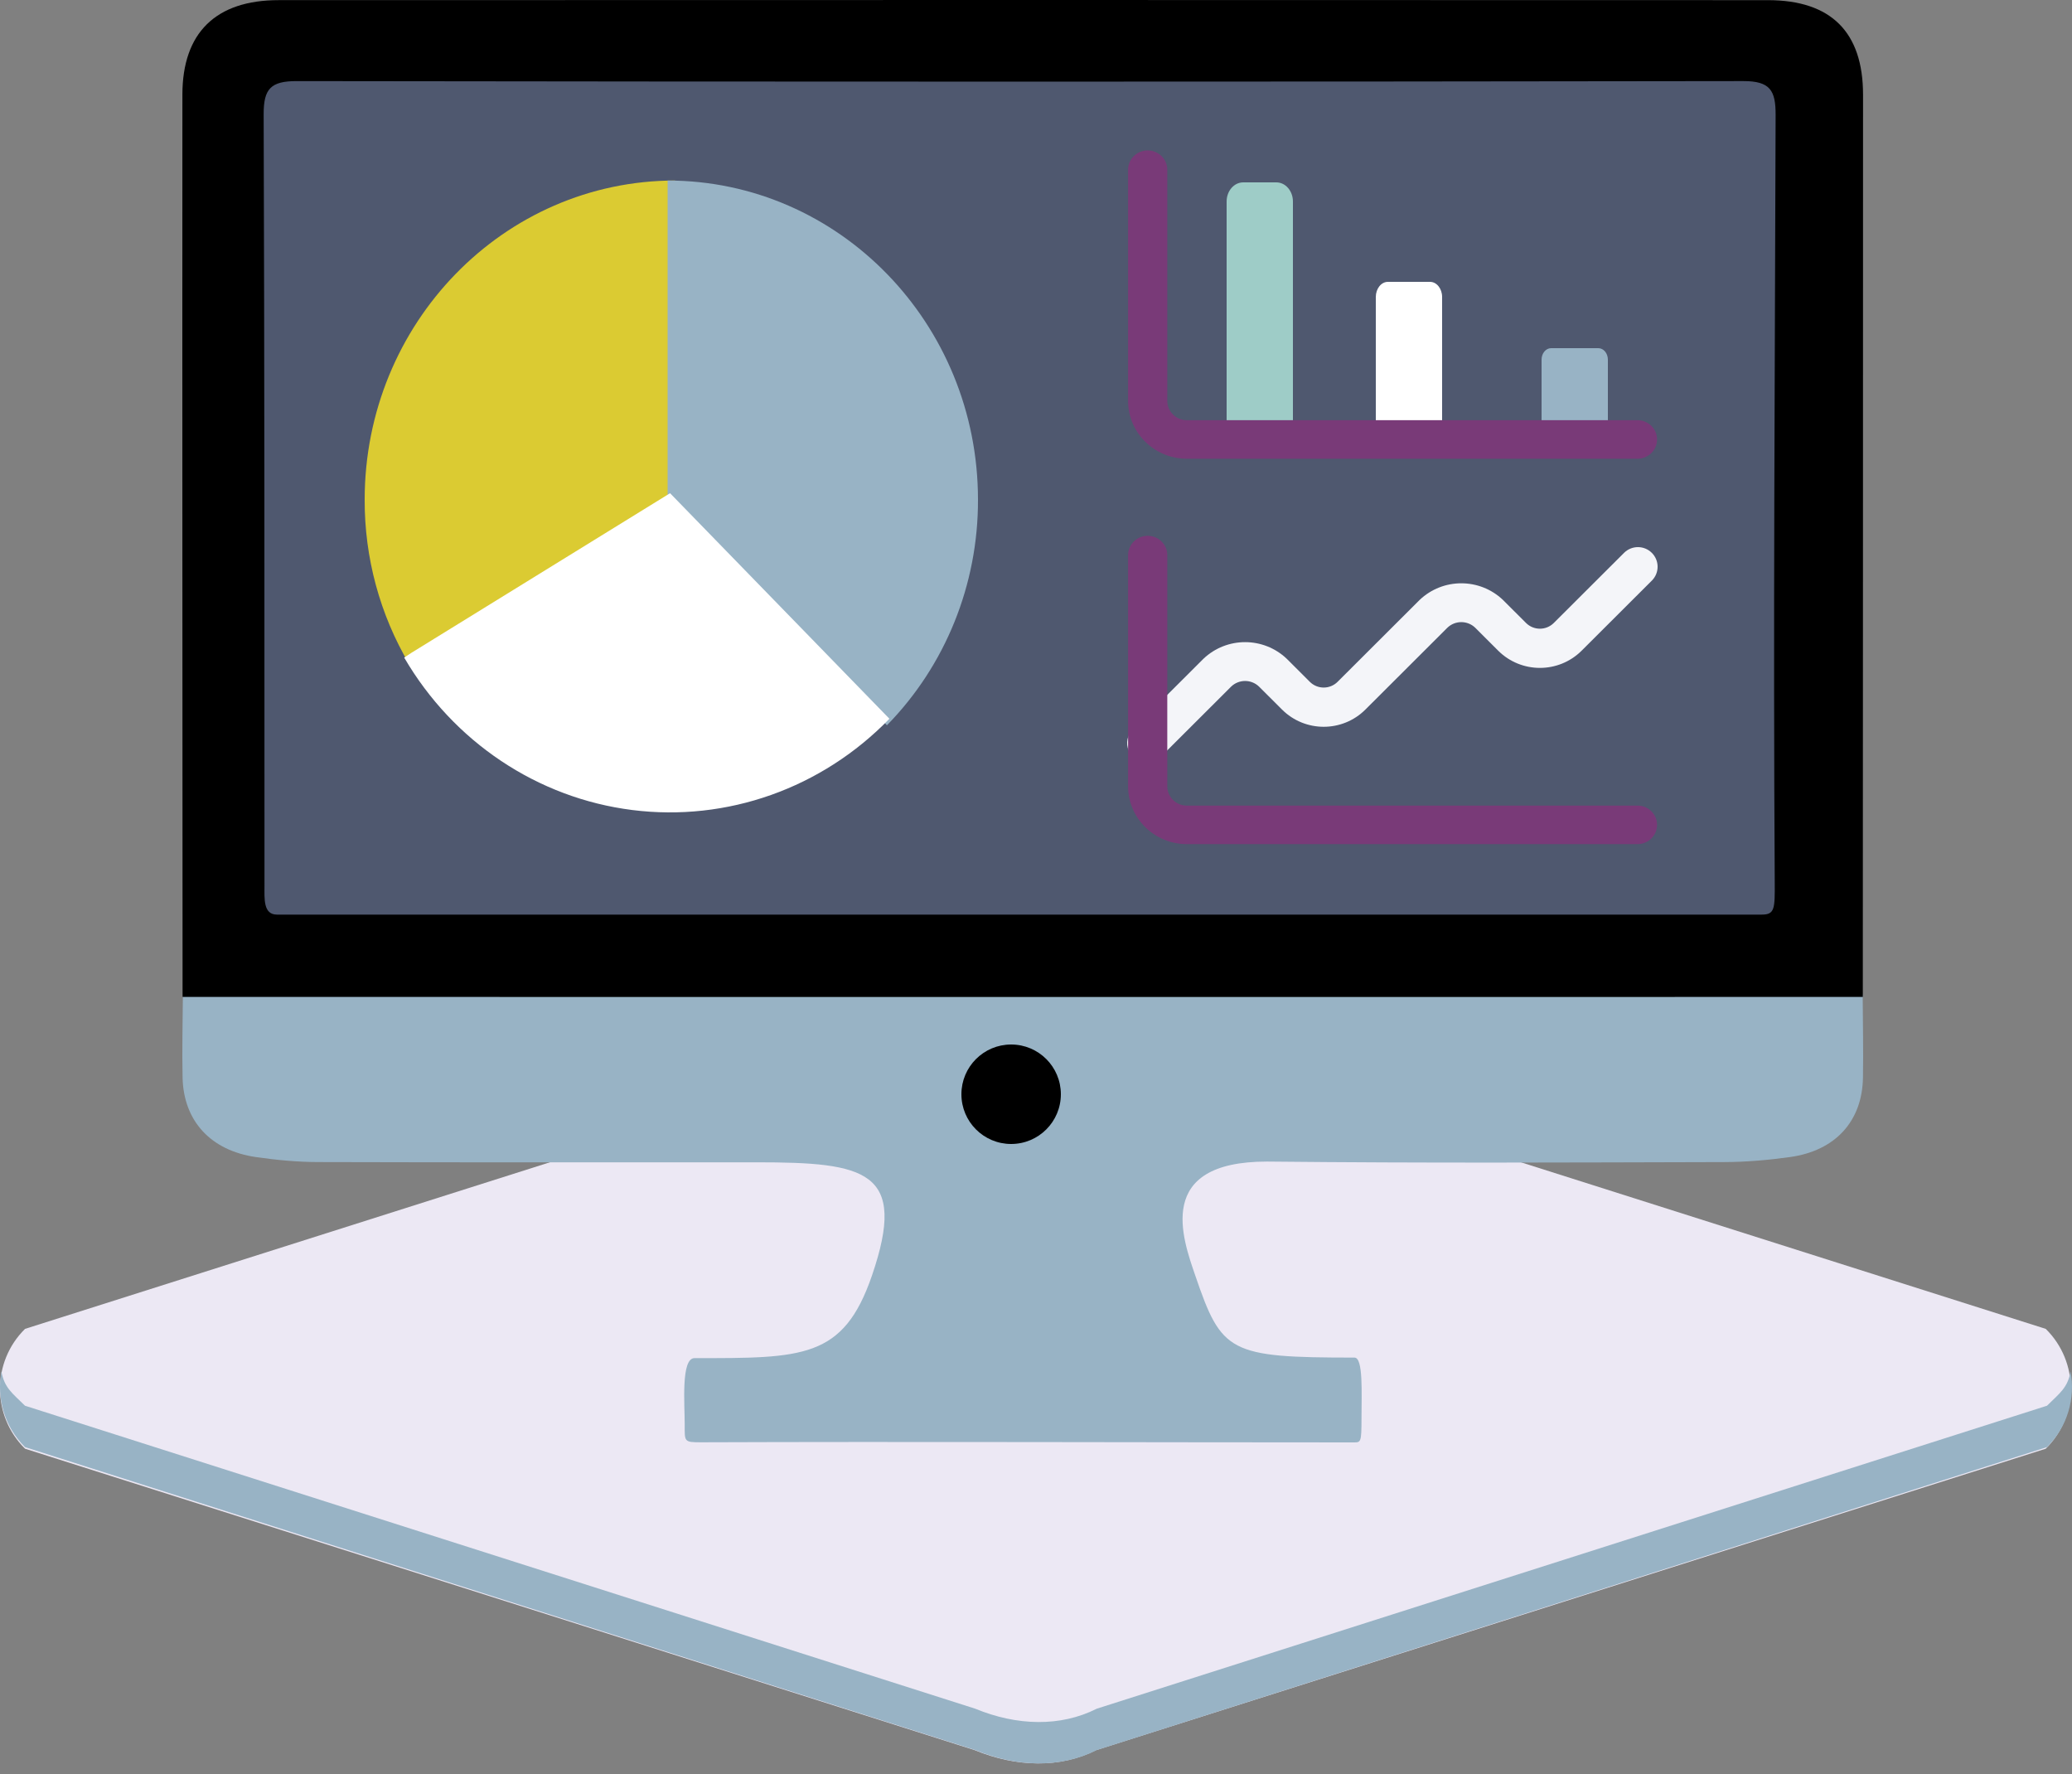 <?xml version="1.0" encoding="UTF-8"?>
<svg width="125px" height="107px" viewBox="0 0 125 107" version="1.1" xmlns="http://www.w3.org/2000/svg" xmlns:xlink="http://www.w3.org/1999/xlink">
    <rect x="0" y="0" width="125" height="107" fill="#808080" stroke="none"/>
    <!-- Generator: Sketch 51.2 (57519) - http://www.bohemiancoding.com/sketch -->
    <title>icon_protal</title>
    <desc>Created with Sketch.</desc>
    <defs></defs>
    <g id="Welcome" stroke="none" stroke-width="1" fill="none" fill-rule="evenodd">
        <g id="Desktop-2.1-products" transform="translate(-353, -1307)">
            <g id="icon_protal" transform="translate(353, 1307)">
                <g id="floor" transform="translate(0, 61)" fill-rule="evenodd">
                    <path d="M66.128,0.972 C64.078,0.418 60.967,0.274 58.8,0.972 L1.511,19.152 C-0.504,21.14 -0.504,24.392 1.511,26.38 L58.8,44.56 C61.306,45.592 63.942,45.663 66.128,44.56 L123.416,26.38 C125.432,24.392 125.432,21.14 123.416,19.152 L66.128,0.972 Z" id="Fill-1" fill="#ECE8F4"></path>
                    <path d="M66.166,42.061 C63.98,43.169 61.342,43.098 58.834,42.061 L1.508,23.787 C0.738,23.024 0.266,22.714 0.085,21.722 C-0.209,23.328 0.261,25.047 1.508,26.283 L58.834,44.557 C61.342,45.593 63.98,45.665 66.166,44.557 L123.492,26.283 C124.739,25.047 125.209,23.328 124.915,21.722 C124.734,22.714 124.262,23.024 123.492,23.787 L66.166,42.061 Z" id="Fill-4" fill="#98B3C5"></path>
                </g>
                <g id="portal-icon" transform="translate(11, 0)">
                    <path d="M101.389,65 C101.346,67.626 99.725,69.409 96.985,69.789 C95.674,69.972 94.341,70.088 93.017,70.092 C83.093,70.116 75.354,70.161 65.431,70.061 C58.618,70.061 60.353,74.727 61.109,76.936 C62.7,81.586 63.134,81.884 70.714,81.884 C71.251,81.884 71.137,84.042 71.137,85.534 C71.137,87 71.098,87 70.67,87 C58.451,87 43.498,86.946 31.277,86.993 C30.254,86.993 30.307,86.948 30.307,85.934 C30.307,84.678 30.076,81.917 30.896,81.917 C37.417,81.917 39.88,81.962 41.604,76.936 C43.775,70.608 41.244,70.105 34.622,70.105 C25.808,70.105 16.995,70.117 8.182,70.091 C6.932,70.088 5.673,69.968 4.436,69.789 C1.708,69.394 0.071,67.61 0.015,64.993 C-0.023,63.277 0.024,61.718 0.033,60 C0.843,60.055 1.652,60 2.462,60 C34.622,60.008 66.782,60.008 98.943,60.001 C99.752,60.001 100.563,60.054 101.372,60.001 C101.38,61.718 101.418,63.283 101.389,65 Z" id="Fill-3" fill="#98B3C5" fill-rule="evenodd"></path>
                    <path d="M0.014,60.13 C0.008,42.042 -0.007,23.791 0.004,5.702 C0.007,1.976 2.02,0.009 5.808,0.008 C35.757,-0.003 65.706,-0.002 95.655,0.009 C99.469,0.011 101.393,1.938 101.394,5.709 C101.396,23.797 101.386,42.042 101.38,60.131 C101.38,60.139 0.004,60.131 0.014,60.13 Z" id="Fill-5" fill="#000000" fill-rule="evenodd"></path>
                    <path d="M95.288,55.165 C96.065,55.165 96.076,54.807 96.067,53.253 C95.972,37.813 96.076,22.372 96.12,6.932 C96.124,5.458 95.793,4.889 94.172,4.891 C65.08,4.936 35.989,4.934 6.896,4.892 C5.336,4.89 4.901,5.355 4.906,6.891 C4.957,22.404 4.956,37.918 4.956,53.431 C4.956,54.201 4.875,55.165 5.706,55.165 C35.567,55.165 65.428,55.165 95.288,55.165 Z" id="Path" fill="#4F586F" fill-rule="evenodd"></path>
                    <path d="M29.724,10.889 L29.724,30.14 L14.121,39.766 L13.684,40.055 C11.917,37.068 10.988,33.636 11,30.14 C11,19.508 19.383,10.889 29.724,10.889 Z" id="Shape" fill="#DBCB32" fill-rule="nonzero"></path>
                    <path d="M48,30.14 C48.015,35.248 46.036,40.149 42.507,43.745 L29.276,30.14 L29.276,10.889 C39.617,10.889 48,19.508 48,30.14 Z" id="Shape" fill="#98B3C5" fill-rule="nonzero"></path>
                    <path d="M42.656,43.352 C38.587,47.547 32.863,49.578 27.143,48.857 C21.424,48.136 16.347,44.744 13.384,39.662 L13.821,39.374 L29.424,29.748 L42.656,43.352 Z" id="Shape" fill="#FFFFFF" fill-rule="nonzero"></path>
                    <path d="M53,66 C53,67.657 51.657,69 50,69 C48.343,69 47,67.657 47,66 C47,64.343 48.343,63 50,63 C51.657,63 53,64.343 53,66" id="Fill-8" fill="#000000" fill-rule="evenodd"></path>
                    <g id="home" stroke-width="1" fill-rule="evenodd" transform="translate(57, 9)">
                        <path d="M7,2 L9,2 C9.552,2 10,2.517 10,3.154 L10,17 L6,17 L6,3.154 C6,2.517 6.448,2 7,2 Z" id="Shape" fill="#9ECCC7" fill-rule="nonzero"></path>
                        <path d="M15.73,8 L18.27,8 C18.673,8 19,8.409 19,8.912 L19,18 L15,18 L15,8.913 C15,8.409 15.327,8 15.73,8 Z" id="Shape" fill="#FFFFFF" fill-rule="nonzero"></path>
                        <path d="M25.577,12 L28.423,12 C28.742,12 29,12.31 29,12.692 L29,18 L25,18 L25,12.692 C25,12.31 25.258,12 25.577,12 Z" id="Shape" fill="#98B3C5" fill-rule="nonzero"></path>
                        <path d="M1.186,37 C0.706,37 0.274,36.712 0.09,36.269 C-0.093,35.827 0.008,35.319 0.347,34.98 L4.599,30.737 C6.007,29.396 8.222,29.396 9.63,30.737 L11.019,32.124 C11.482,32.586 12.232,32.586 12.695,32.124 L17.642,27.187 C19.05,25.847 21.265,25.847 22.672,27.187 L24.062,28.574 C24.525,29.036 25.275,29.036 25.738,28.574 L29.99,24.332 C30.456,23.884 31.195,23.89 31.653,24.347 C32.11,24.803 32.117,25.541 31.667,26.005 L27.415,30.248 C26.024,31.63 23.776,31.63 22.385,30.248 L20.996,28.861 C20.527,28.412 19.787,28.412 19.319,28.861 L14.372,33.797 C12.983,35.183 10.731,35.183 9.342,33.797 L7.952,32.41 C7.484,31.962 6.744,31.962 6.276,32.41 L2.024,36.653 C1.802,36.875 1.5,37 1.186,37 Z" id="Shape" fill="#F4F5F9" fill-rule="nonzero"></path>
                        <g id="Group" fill="#793A78" fill-rule="nonzero">
                            <path d="M30.786,18.669 L3.601,18.669 C1.643,18.669 0.056,17.108 0.056,15.182 L0.056,1.235 C0.056,0.593 0.585,0.073 1.238,0.073 C1.89,0.073 2.42,0.593 2.42,1.235 L2.42,15.182 C2.42,15.824 2.949,16.344 3.602,16.344 L30.786,16.344 C31.439,16.344 31.968,16.865 31.968,17.507 C31.968,18.149 31.439,18.669 30.786,18.669 Z" id="Shape"></path>
                            <path d="M30.786,41.914 L3.601,41.914 C1.643,41.914 0.056,40.353 0.056,38.427 L0.056,24.48 C0.056,23.838 0.585,23.318 1.238,23.318 C1.89,23.318 2.42,23.838 2.42,24.48 L2.42,38.427 C2.42,39.069 2.949,39.59 3.602,39.59 L30.786,39.59 C31.439,39.59 31.968,40.11 31.968,40.752 C31.968,41.394 31.439,41.914 30.786,41.914 Z" id="Shape"></path>
                        </g>
                    </g>
                </g>
            </g>
        </g>
    </g>
</svg>